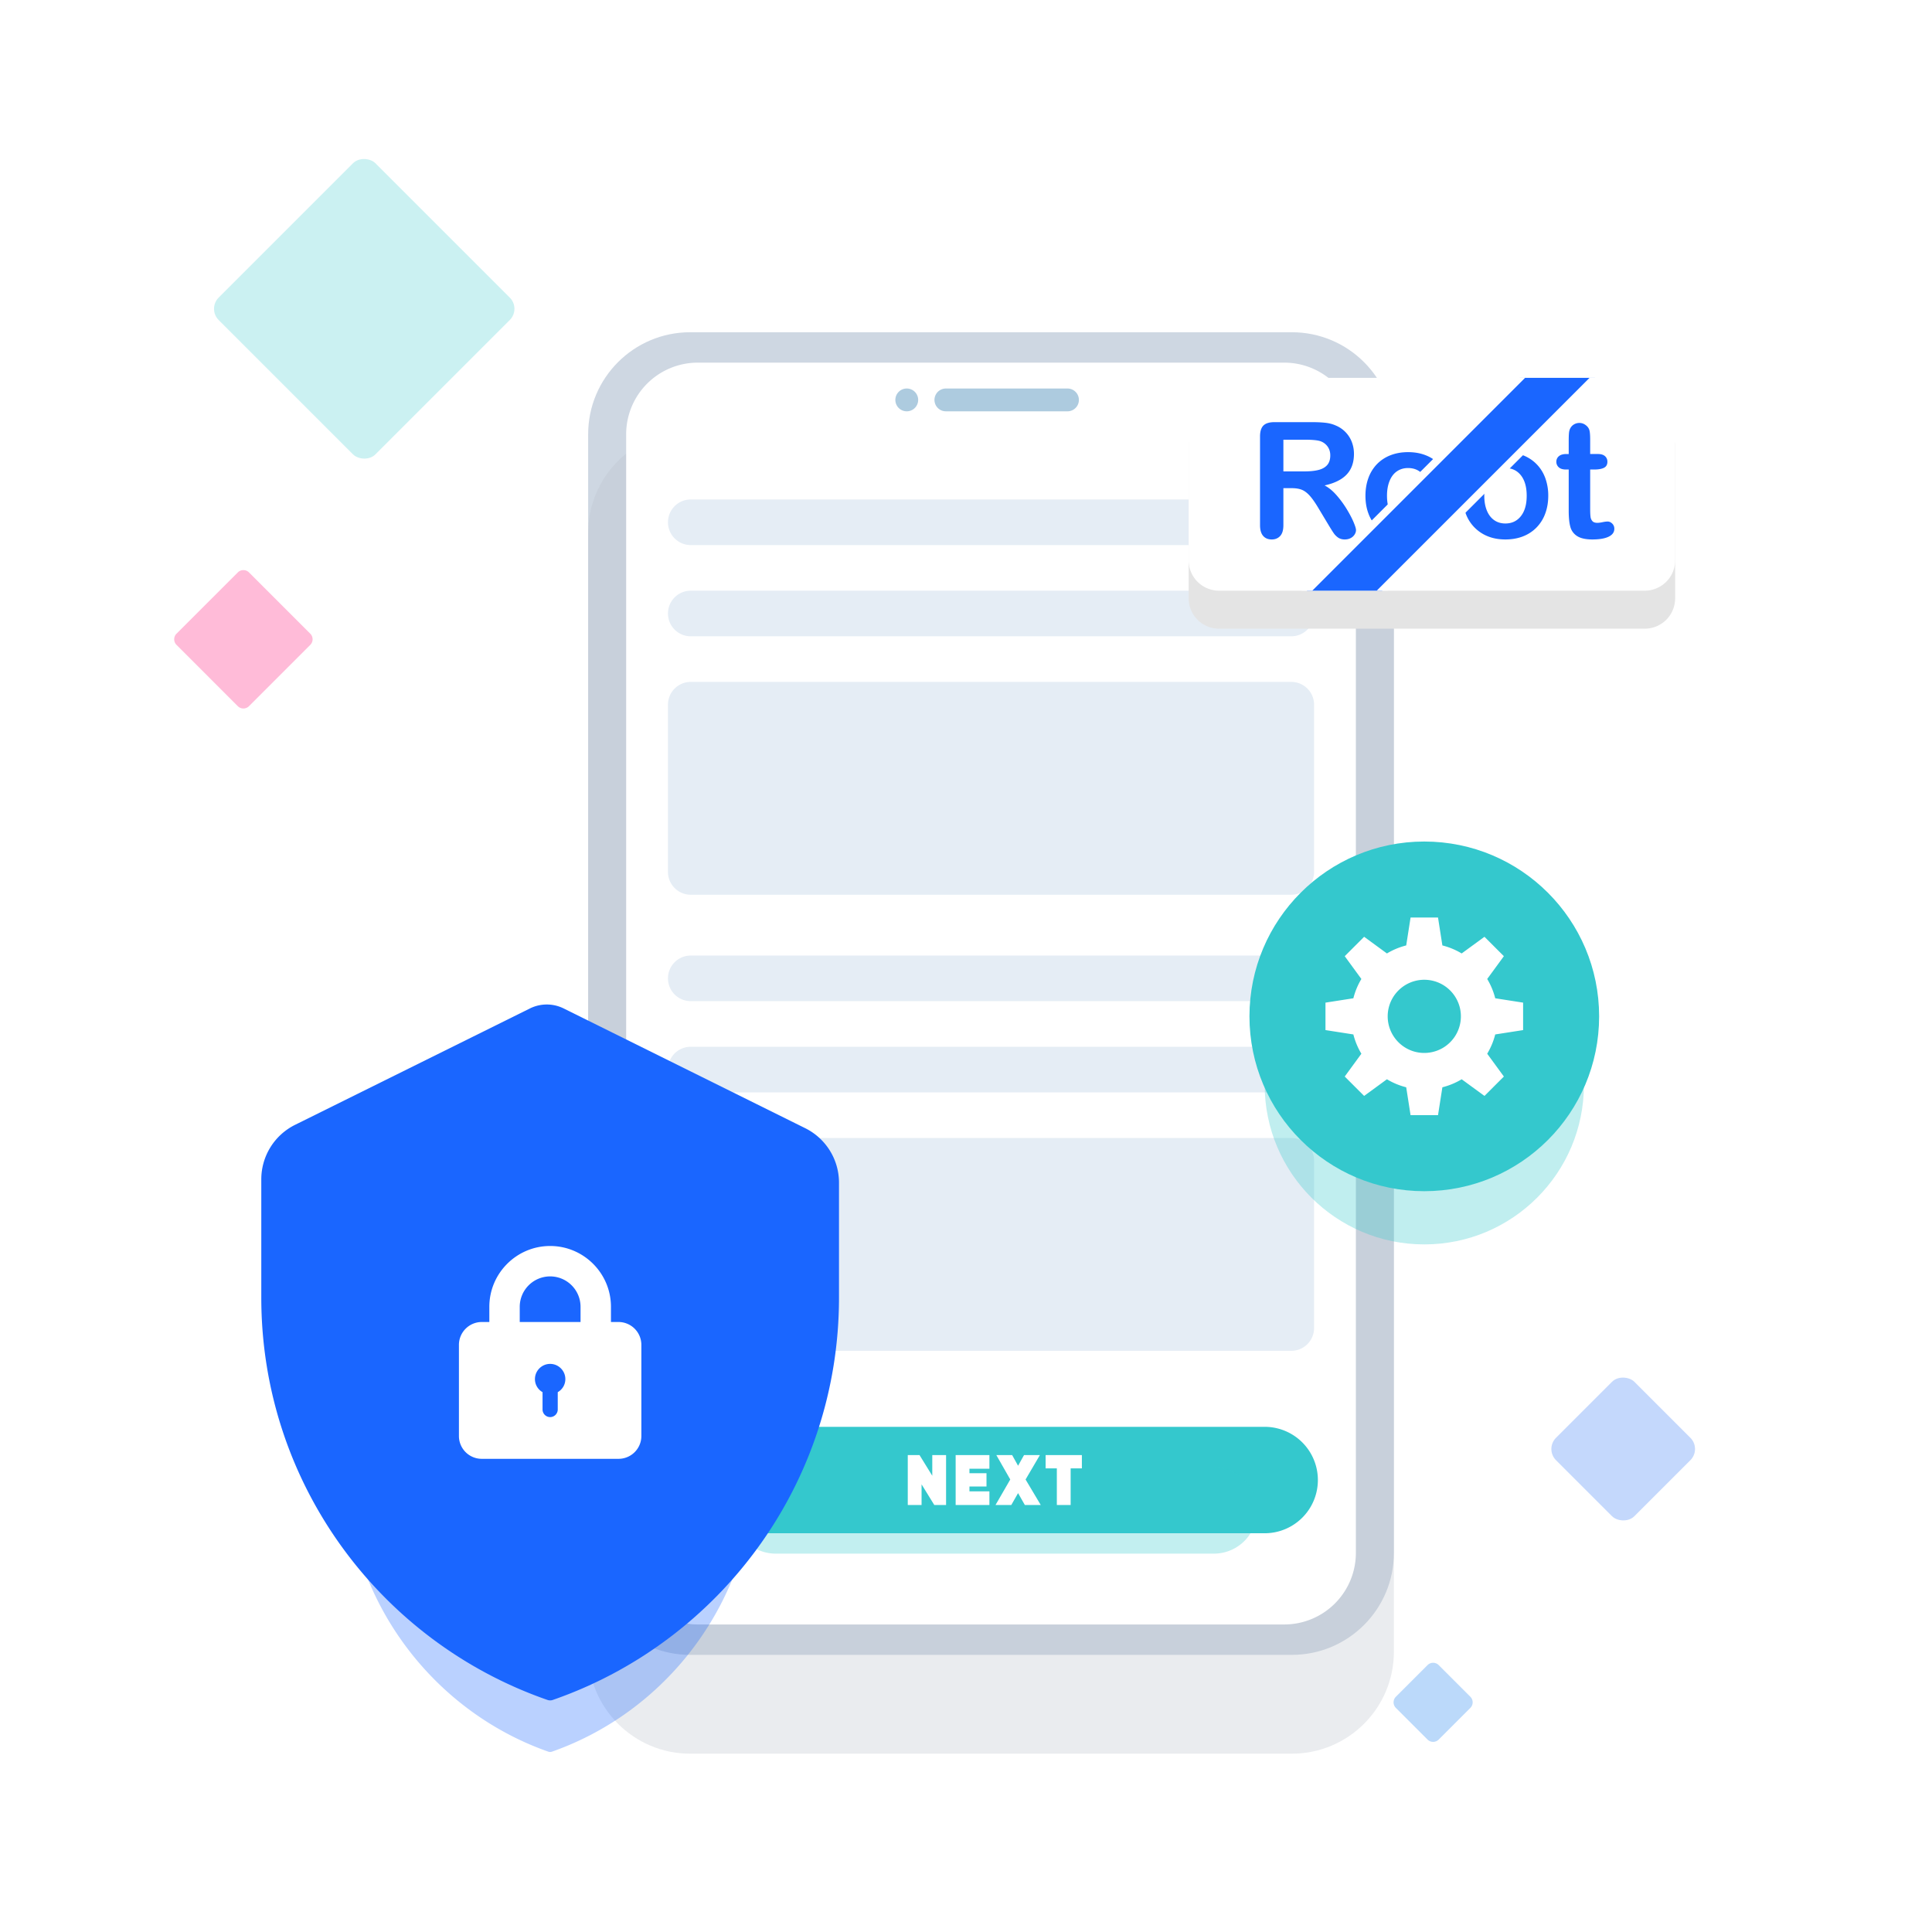 <svg width="244" height="244" xmlns="http://www.w3.org/2000/svg"><defs><filter x="-28.3%" y="-17.2%" width="156.6%" height="134.5%" filterUnits="objectBoundingBox" id="a"><feGaussianBlur stdDeviation="9.6" in="SourceGraphic"/></filter><filter x="-43.5%" y="-264%" width="187%" height="628%" filterUnits="objectBoundingBox" id="b"><feGaussianBlur stdDeviation="9.6" in="SourceGraphic"/></filter><filter x="-55.6%" y="-45.5%" width="211.1%" height="190.9%" filterUnits="objectBoundingBox" id="c"><feGaussianBlur stdDeviation="9.6" in="SourceGraphic"/></filter><filter x="-46.9%" y="-107.1%" width="193.8%" height="314.3%" filterUnits="objectBoundingBox" id="d"><feGaussianBlur stdDeviation="9.6" in="SourceGraphic"/></filter><filter x="-71.4%" y="-71.4%" width="242.9%" height="242.9%" filterUnits="objectBoundingBox" id="e"><feGaussianBlur stdDeviation="9.6" in="SourceGraphic"/></filter></defs><g fill="none" fill-rule="evenodd"><path d="M0 0h244v244H0z"/><g transform="translate(22 19)"><path d="m163.695 196.701-3.994 3.994a.999.999 0 0 1-1.414 0l-3.994-3.994a.999.999 0 0 1 0-1.414l3.994-3.994a.999.999 0 0 1 1.414 0l3.994 3.994a.999.999 0 0 1 0 1.414" fill="#BBD9FA"/><path d="m17.185 62.445-7.739 7.74a.999.999 0 0 1-1.414 0l-7.739-7.74a.999.999 0 0 1 0-1.414l7.74-7.738a.999.999 0 0 1 1.413 0l7.74 7.738a.999.999 0 0 1 0 1.414" fill="#FFBBD8"/><rect fill="#C4D8FC" transform="rotate(-45 183 164)" x="176" y="157" width="14" height="14" rx="2"/><rect fill="#33C8CD" opacity=".252" transform="rotate(-45 24 20)" x="10" y="6" width="28" height="28" rx="2"/></g><path d="M163.155 209h-75.99c-7.116 0-12.885-5.769-12.885-12.885V54.845c0-7.117 5.769-12.885 12.885-12.885h75.99c7.116 0 12.885 5.768 12.885 12.885v141.27c0 7.116-5.769 12.885-12.885 12.885" fill="#CED7E2"/><path d="M88.875 179.53h-75.99C5.77 179.53 0 173.76 0 166.644V25.374C0 18.259 5.77 12.49 12.885 12.49h75.99c7.116 0 12.885 5.768 12.885 12.885v141.27c0 7.116-5.769 12.885-12.885 12.885" fill-opacity=".3" fill="#B9C0C8" filter="url(#a)" transform="translate(74.28 41.95)"/><path d="M79.08 196.115V54.845a9.046 9.046 0 0 1 9.045-9.045h74.07a9.046 9.046 0 0 1 9.045 9.045v141.27a9.046 9.046 0 0 1-9.045 9.045h-74.07a9.046 9.046 0 0 1-9.045-9.045" fill="#FFF"/><path d="M114.518 51.947a1.44 1.44 0 1 1 .001-2.881 1.44 1.44 0 0 1 0 2.881m20.299 0h-15.36a1.44 1.44 0 0 1 0-2.88h15.36a1.44 1.44 0 1 1 0 2.88" fill="#ADCBDF"/><path d="M163.08 63.08H87.24a2.88 2.88 0 1 0 0 5.76h75.84a2.88 2.88 0 1 0 0-5.76m0 17.28H87.24a2.88 2.88 0 1 1 0-5.76h75.84a2.88 2.88 0 1 1 0 5.76m0 32.64H87.24a2.88 2.88 0 0 1-2.88-2.88V89a2.88 2.88 0 0 1 2.88-2.88h75.84a2.88 2.88 0 0 1 2.88 2.88v21.12a2.88 2.88 0 0 1-2.88 2.88m0 7.68H87.24a2.88 2.88 0 1 0 0 5.76h75.84a2.88 2.88 0 1 0 0-5.76m0 11.52H87.24a2.88 2.88 0 1 0 0 5.76h75.84a2.88 2.88 0 1 0 0-5.76m0 38.4H87.24a2.88 2.88 0 0 1-2.88-2.88V146.6a2.88 2.88 0 0 1 2.88-2.88h75.84a2.88 2.88 0 0 1 2.88 2.88v21.12a2.88 2.88 0 0 1-2.88 2.88" fill="#E5EDF5"/><path d="M159.72 193.64H91.56a6.72 6.72 0 1 1 0-13.44h68.16a6.72 6.72 0 1 1 0 13.44" fill="#34C8CD"/><path d="M120.305 155.215h-55.33a5.455 5.455 0 1 1 0-10.91h55.33a5.455 5.455 0 1 1 0 10.91" fill-opacity=".3" fill="#34C8CD" filter="url(#b)" transform="translate(33 41)"/><g fill="#1A66FF"><path d="M59.362 42.73a5.545 5.545 0 0 1 3.038 4.964V58.16c0 16.958-10.734 31.375-25.687 36.634a.705.705 0 0 1-.466 0C21.294 89.534 10.56 75.118 10.56 58.16V47.389a5.546 5.546 0 0 1 3.028-4.958l.321-.162 20.757-10.436a3.367 3.367 0 0 1 3.028 0l21.52 10.824.148.074Z" fill-opacity=".3" filter="url(#c)" transform="translate(33 126.43)"/><path d="M101.685 142.479a7.68 7.68 0 0 1 4.275 6.884v14.517c0 23.523-15.107 43.52-36.153 50.815a1.007 1.007 0 0 1-.654 0C48.106 207.4 33 187.403 33 163.88v-14.94a7.68 7.68 0 0 1 4.262-6.878l.452-.224 29.212-14.477a4.801 4.801 0 0 1 4.263.001l30.288 15.014.208.103Z"/></g><path d="M69.48 161.201a3.845 3.845 0 0 1 3.84 3.84v1.92h-7.68v-1.92a3.845 3.845 0 0 1 3.84-3.84m-1.92 12.97c0-1.056.864-1.92 1.92-1.92s1.92.864 1.92 1.92c0 .71-.384 1.325-.96 1.65v2.19c0 .528-.432.96-.96.96a.963.963 0 0 1-.96-.96v-2.19a1.886 1.886 0 0 1-.96-1.65m10.56-7.21h-.96v-1.92c0-4.233-3.446-7.68-7.68-7.68s-7.68 3.447-7.68 7.68v1.92h-.96a2.89 2.89 0 0 0-2.88 2.88v11.52a2.882 2.882 0 0 0 2.88 2.88h17.28a2.882 2.882 0 0 0 2.88-2.88v-11.52a2.89 2.89 0 0 0-2.88-2.88m39.621 19.418-1.609-2.608h-1.486v6.299h1.743v-2.605l1.605 2.605h1.489v-6.299h-1.742zm2.952 3.691h4.263v-1.721h-2.521v-.613h2.153v-1.676h-2.153v-.568h2.521v-1.722h-4.263zm10.638-6.299h-2.004l-.75 1.345-.748-1.345h-1.996l1.756 3.081-1.86 3.218h1.992l.855-1.498.854 1.498h2.009l-1.916-3.218zm.724 0v1.677h1.418v4.622h1.743v-4.622h1.418v-1.677z" fill="#FFF"/><path d="M178.56 15.36v19.2a3.839 3.839 0 0 1-3.84 3.84h-53.76a3.839 3.839 0 0 1-3.84-3.84v-19.2a3.839 3.839 0 0 1 3.84-3.84h53.76a3.839 3.839 0 0 1 3.84 3.84" fill="#E4E4E4" filter="url(#d)" transform="translate(33 41)"/><path d="M211.56 51.56v19.2a3.839 3.839 0 0 1-3.84 3.84h-53.76a3.839 3.839 0 0 1-3.84-3.84v-19.2a3.839 3.839 0 0 1 3.84-3.84h53.76a3.839 3.839 0 0 1 3.84 3.84" fill="#FFF"/><path d="M164.807 55.533h-2.723v4.002h2.643c.709 0 1.305-.06 1.788-.182.484-.122.852-.332 1.108-.628.254-.293.383-.7.383-1.216 0-.405-.102-.76-.308-1.069a1.856 1.856 0 0 0-.854-.688c-.344-.147-1.024-.219-2.037-.219m-1.69 6.119h-1.033v4.678c0 .616-.135 1.07-.406 1.362-.271.292-.627.438-1.063.438-.47 0-.835-.153-1.094-.457-.257-.305-.386-.753-.386-1.343V55.124c0-.636.141-1.094.425-1.38.286-.284.747-.429 1.384-.429h4.797c.661 0 1.229.03 1.7.085.47.057.894.173 1.27.344a3.667 3.667 0 0 1 2.013 2.071c.18.474.273.977.273 1.505 0 1.087-.307 1.954-.919 2.604-.613.649-1.543 1.109-2.788 1.38.524.278 1.024.689 1.5 1.231.478.544.902 1.122 1.277 1.734.373.613.667 1.167.875 1.66.209.494.313.832.313 1.017 0 .192-.062.382-.183.572a1.29 1.29 0 0 1-.503.446c-.212.11-.458.166-.736.166-.33 0-.608-.08-.835-.234a2.224 2.224 0 0 1-.58-.592c-.163-.239-.382-.59-.66-1.053l-1.183-1.968c-.424-.722-.803-1.27-1.137-1.649-.335-.376-.673-.635-1.018-.774-.345-.14-.78-.208-1.303-.208m17.406.963c0-1.106-.243-1.967-.729-2.583-.488-.616-1.141-.922-1.963-.922-.529 0-.997.136-1.401.41-.404.275-.716.681-.933 1.218-.22.537-.328 1.162-.328 1.877 0 .708.106 1.33.323 1.86.213.528.523.934.925 1.215.4.283.872.422 1.414.422.822 0 1.475-.31 1.963-.93.486-.618.73-1.474.73-2.567m2.72 0c0 .808-.125 1.554-.377 2.237a4.932 4.932 0 0 1-1.092 1.756 4.81 4.81 0 0 1-1.71 1.128c-.661.26-1.405.394-2.234.394-.82 0-1.56-.133-2.215-.397a4.91 4.91 0 0 1-1.703-1.139 4.86 4.86 0 0 1-1.092-1.75c-.25-.67-.373-1.414-.373-2.23 0-.82.125-1.572.376-2.253a4.918 4.918 0 0 1 1.082-1.748 4.783 4.783 0 0 1 1.71-1.12c.668-.26 1.407-.39 2.215-.39.822 0 1.566.132 2.234.397a4.85 4.85 0 0 1 1.72 1.133 4.9 4.9 0 0 1 1.09 1.748c.246.676.37 1.419.37 2.234m9.568 0c0-1.106-.245-1.967-.73-2.583-.49-.616-1.142-.922-1.964-.922-.529 0-.995.136-1.4.41-.404.275-.715.681-.933 1.218-.219.537-.329 1.162-.329 1.877 0 .708.108 1.33.323 1.86.216.528.523.934.925 1.215.4.283.872.422 1.414.422.822 0 1.475-.31 1.963-.93.486-.618.73-1.474.73-2.567m2.723 0c0 .808-.126 1.554-.378 2.237a4.918 4.918 0 0 1-1.092 1.756 4.807 4.807 0 0 1-1.71 1.128c-.662.26-1.407.394-2.236.394-.82 0-1.558-.133-2.214-.397a4.917 4.917 0 0 1-1.705-1.139 4.86 4.86 0 0 1-1.091-1.75c-.25-.67-.374-1.414-.374-2.23 0-.82.126-1.572.378-2.253a4.895 4.895 0 0 1 1.084-1.748 4.779 4.779 0 0 1 1.708-1.12c.67-.26 1.407-.39 2.214-.39.822 0 1.568.132 2.237.397s1.24.642 1.717 1.133c.477.49.84 1.072 1.089 1.748a6.46 6.46 0 0 1 .373 2.234m2.285-5.275h.299v-1.628c0-.437.01-.782.035-1.03.021-.248.086-.46.191-.64a1.23 1.23 0 0 1 .457-.452 1.32 1.32 0 0 1 .667-.175c.344 0 .655.13.933.389.187.173.304.382.355.63.048.248.073.602.073 1.058v1.848h.992c.384 0 .678.092.882.272a.91.91 0 0 1 .301.703c0 .364-.143.617-.432.764-.287.145-.7.218-1.237.218h-.506v4.986c0 .424.014.752.046.98a.974.974 0 0 0 .238.555c.127.143.338.214.63.214.158 0 .375-.027.646-.083a3.41 3.41 0 0 1 .636-.085c.218 0 .414.09.591.263a.89.89 0 0 1 .263.651c0 .438-.239.771-.716 1.002-.477.233-1.163.35-2.057.35-.848 0-1.49-.144-1.927-.428a1.973 1.973 0 0 1-.859-1.181c-.137-.504-.202-1.177-.202-2.019v-5.205h-.359c-.39 0-.688-.093-.893-.278a.905.905 0 0 1-.31-.704.88.88 0 0 1 .324-.703c.215-.18.528-.272.939-.272" fill="#1A66FF"/><path fill="#1A66FF" d="m201.432 47.72-26.88 26.88h-9.504l26.88-26.88z"/><path d="m191.246 47.72-26.88 26.88h1.363l26.88-26.88h-1.363Zm9.504 0L173.87 74.6h1.363l26.88-26.88h-1.363Z" fill="#FFF"/><path d="M167.04 96c0 11.134-9.026 20.16-20.16 20.16s-20.16-9.026-20.16-20.16 9.026-20.16 20.16-20.16 20.16 9.026 20.16 20.16" fill-opacity=".31" fill="#34C8CD" filter="url(#e)" transform="translate(33 41)"/><path d="M201.96 128.36c0 12.194-9.886 22.08-22.08 22.08-12.194 0-22.08-9.886-22.08-22.08 0-12.194 9.886-22.08 22.08-22.08 12.194 0 22.08 9.886 22.08 22.08" fill="#34C8CD"/><path d="M182.19 132.363a4.646 4.646 0 0 1-3.508.462 4.63 4.63 0 0 1-3.425-4.465c0-.417.056-.814.157-1.197a4.63 4.63 0 0 1 3.269-3.268 4.635 4.635 0 0 1 3.508.462 4.638 4.638 0 0 1 2.154 2.806 4.635 4.635 0 0 1-.462 3.507 4.638 4.638 0 0 1-1.692 1.693Zm10.17-2.27v-3.467l-3.522-.55a9.042 9.042 0 0 0-1.013-2.436l2.104-2.88-2.45-2.45-2.88 2.105a9.042 9.042 0 0 0-2.435-1.013l-.551-3.522h-3.467l-.55 3.522a9.03 9.03 0 0 0-2.435 1.013l-2.88-2.105-2.45 2.45 2.103 2.88a9.04 9.04 0 0 0-1.012 2.436l-3.522.55v3.467l3.522.55a9.04 9.04 0 0 0 1.012 2.436l-2.103 2.88 2.45 2.45 2.88-2.104c.749.449 1.57.796 2.435 1.012l.55 3.523h3.467l.551-3.523a9.011 9.011 0 0 0 2.436-1.012l2.88 2.104 2.45-2.45-2.105-2.88a9.042 9.042 0 0 0 1.013-2.435l3.522-.55Z" fill="#FFF"/></g></svg>